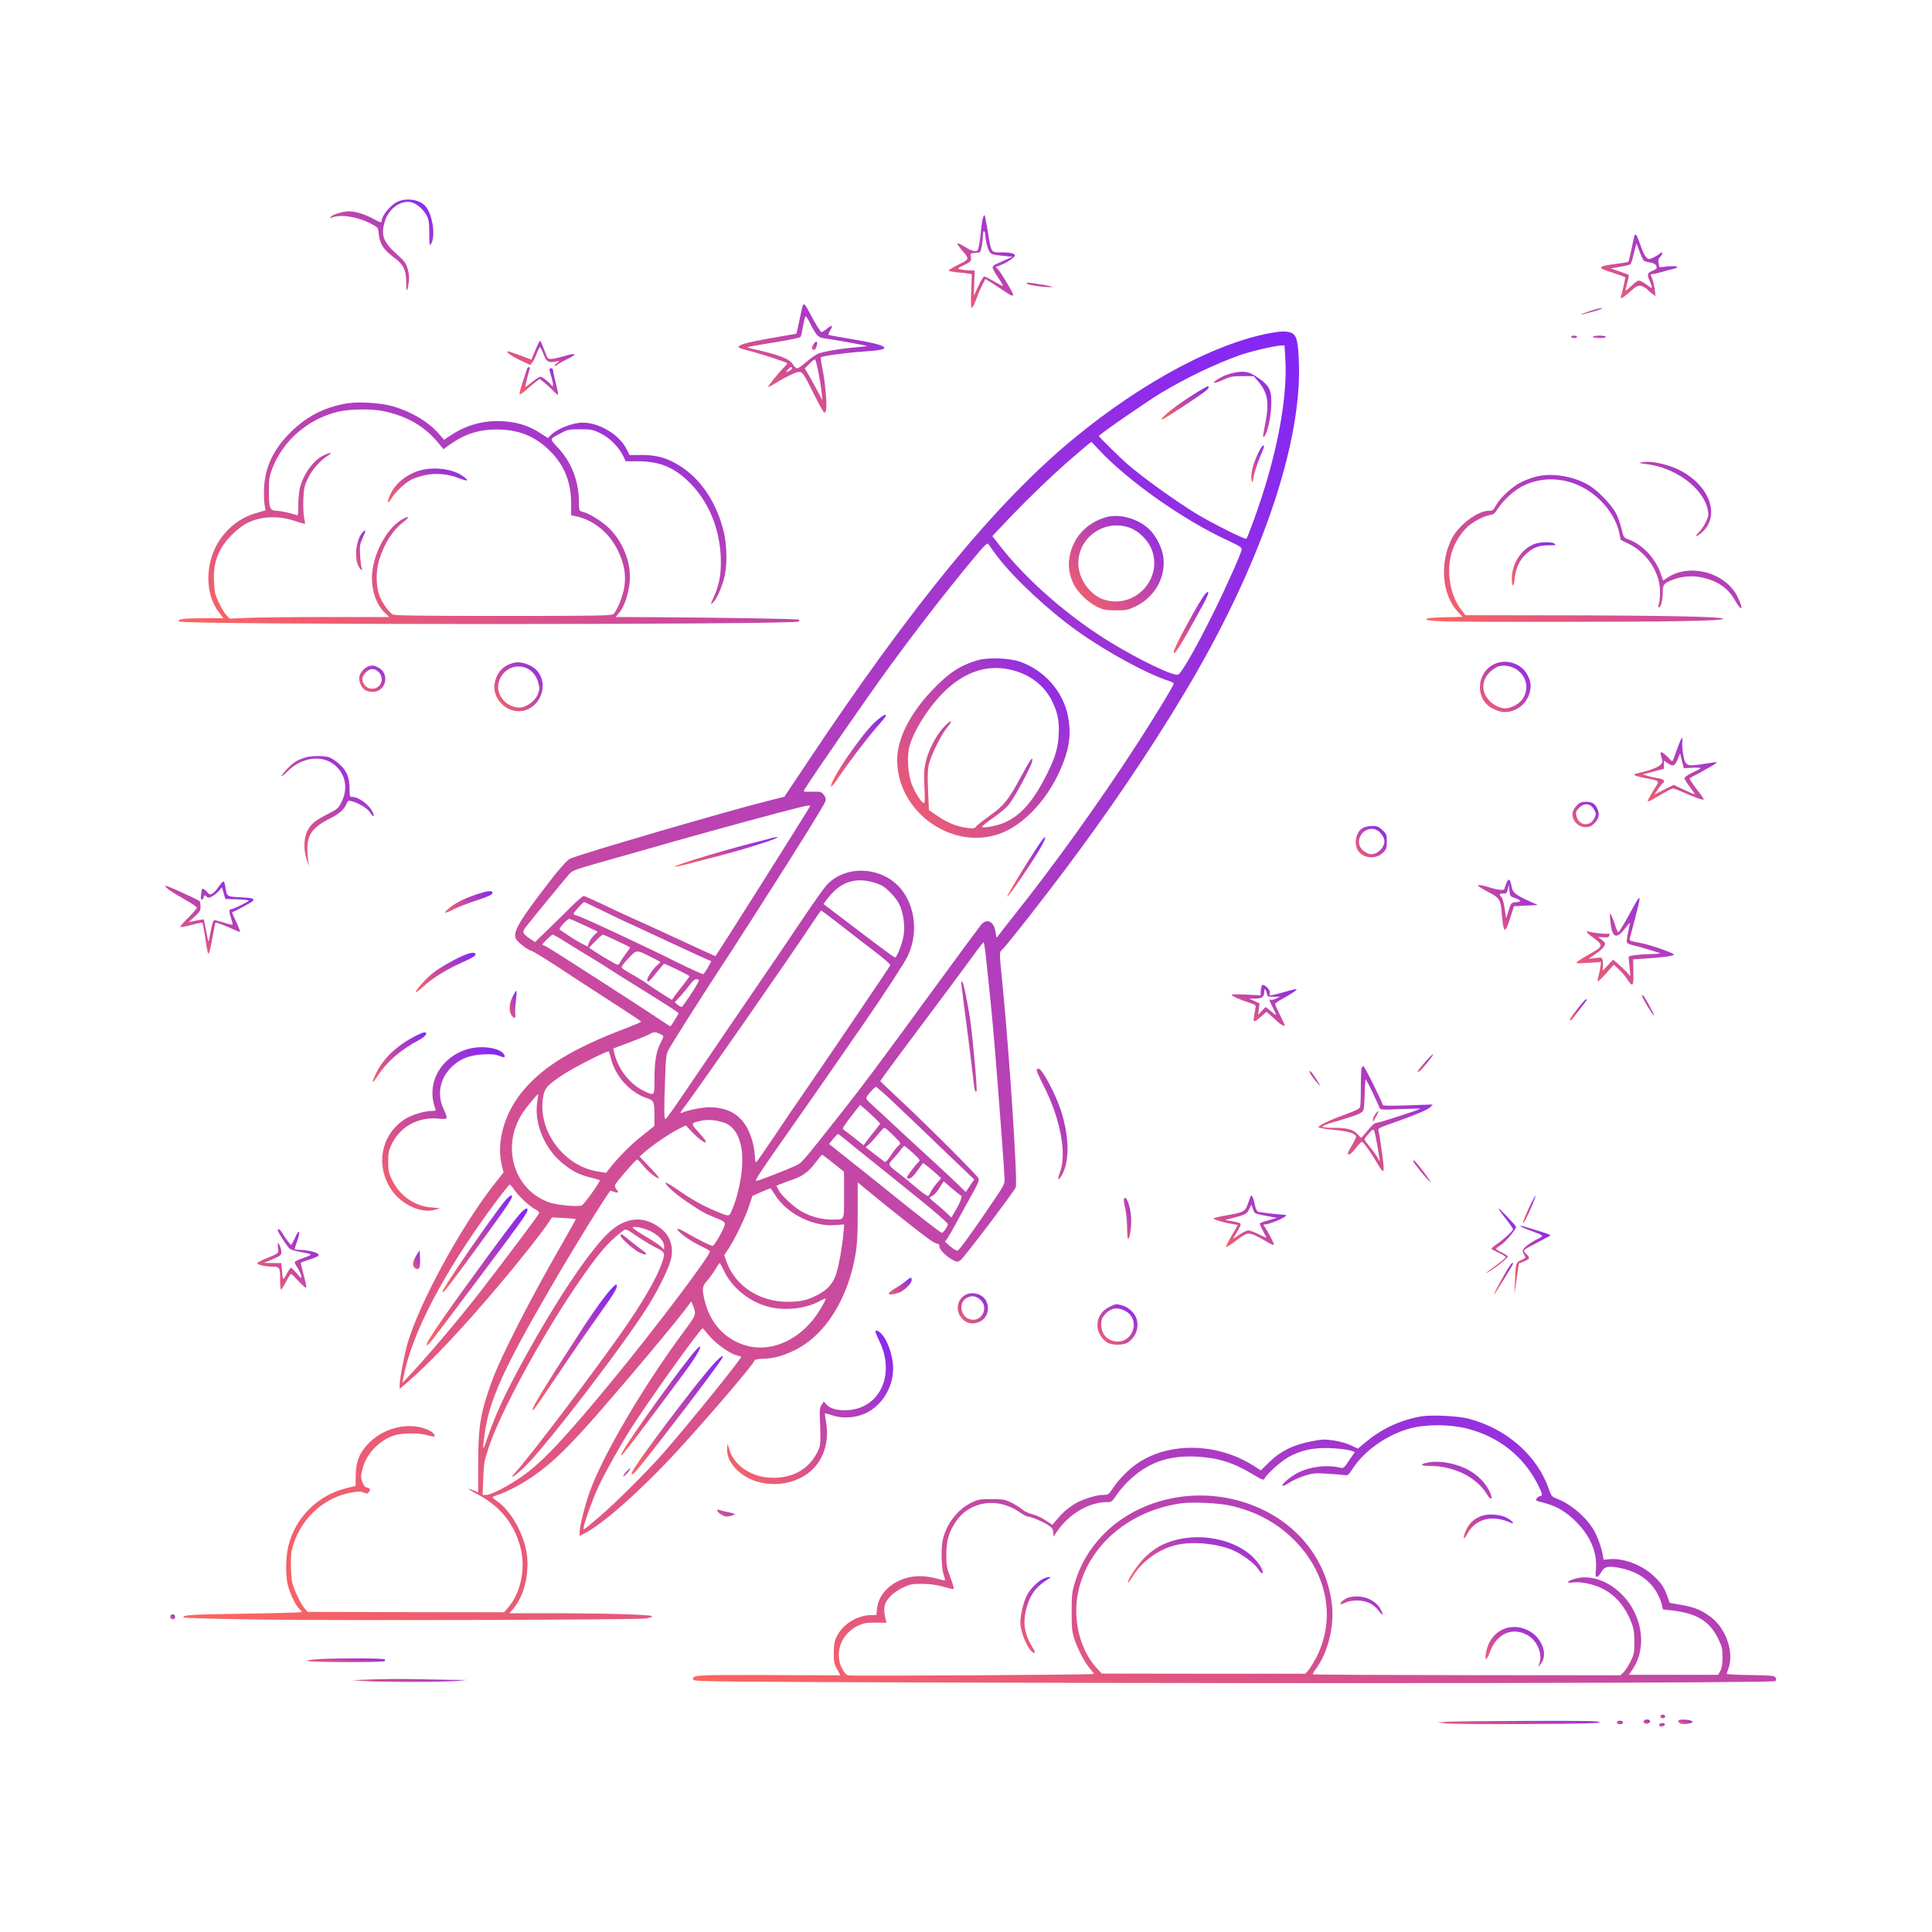 <?xml version="1.0" standalone="no"?>
<!DOCTYPE svg PUBLIC "-//W3C//DTD SVG 20010904//EN"
 "http://www.w3.org/TR/2001/REC-SVG-20010904/DTD/svg10.dtd">
<!-- <svg version="1.0" xmlns="http://www.w3.org/2000/svg"
 width="1600.000000pt" height="1600.000000pt" viewBox="0 0 1600.000000 1600.000000"
 preserveAspectRatio="xMidYMid meet">

<g transform="translate(0.000000,1600.000000) scale(0.100000,-0.100000)"
fill="#000000" stroke="none"> -->

<svg version="1.0" xmlns="http://www.w3.org/2000/svg" width="1600pt" height="1600pt" viewBox="0 0 1600 1600" preserveAspectRatio="xMidYMid meet">
  <defs>
    <!-- Define the linear gradient -->
    <linearGradient id="svgGradient" x1="0%" y1="0%" x2="100%" y2="100%">
      <stop offset="0%" style="stop-color:#fe655D;stop-opacity:1" />
      <stop offset="100%" style="stop-color:#8226f7;stop-opacity:1" />
    </linearGradient>
  </defs>
  <!-- Apply the linear gradient to the fill attribute of the <g> element -->
  <g transform="translate(0,1600) scale(0.1,-0.1)" fill="url(#svgGradient)" stroke="none">
    <!-- Your SVG content goes here -->

<path d="M3306 14335 c-64 -22 -146 -118 -146 -169 0 -12 -16 -7 -65 20 -71
39 -150 64 -206 64 -47 0 -133 -26 -149 -45 -11 -14 -10 -14 14 -5 71 27 215
3 319 -53 58 -31 60 -33 63 -76 5 -85 39 -139 125 -202 81 -58 104 -107 103
-213 -1 -84 10 -77 22 13 4 32 1 67 -10 104 -14 49 -26 64 -91 123 -113 101
-133 159 -97 273 32 103 128 173 214 157 44 -8 103 -58 131 -109 18 -36 22
-58 22 -150 0 -86 2 -104 12 -91 44 60 17 248 -45 318 -45 50 -140 68 -216 41z"/>
<path d="M8141 14198 c-5 -14 -12 -59 -16 -99 -3 -41 -11 -98 -16 -126 -9 -47
-13 -53 -35 -53 -13 0 -41 11 -62 23 -93 59 -104 55 -47 -14 65 -76 65 -74
-24 -119 -44 -21 -82 -44 -85 -49 -3 -5 26 -12 67 -16 39 -3 84 -8 99 -11 l26
-5 -5 -140 c-4 -80 -2 -139 3 -139 10 0 24 30 48 96 7 22 26 64 40 92 l26 52
58 -36 c31 -20 79 -52 107 -70 53 -36 65 -40 65 -23 0 14 -97 176 -123 206
l-20 22 29 11 c42 15 85 40 112 64 22 19 22 21 6 33 -11 8 -48 13 -96 13 -94
0 -87 -11 -118 176 -12 71 -24 131 -26 133 -2 2 -8 -8 -13 -21z m19 -143 c0
-44 21 -124 38 -145 13 -16 36 -22 102 -28 l85 -9 -50 -22 c-27 -12 -65 -28
-82 -36 -18 -8 -33 -21 -33 -30 0 -8 20 -45 45 -82 25 -36 43 -68 41 -71 -3
-2 -35 15 -73 37 -38 23 -75 41 -82 41 -7 0 -29 -36 -49 -80 l-37 -80 3 105 4
105 -44 1 c-23 1 -56 4 -73 8 -29 6 -29 7 30 36 59 29 62 35 54 79 -3 17 2 20
34 21 20 1 40 5 43 8 10 9 23 87 24 135 0 26 4 41 10 37 6 -3 10 -17 10 -30z"/>
<path d="M13536 14048 c-3 -7 -14 -58 -25 -112 -11 -54 -23 -101 -26 -104 -2
-3 -50 -11 -105 -18 -156 -20 -159 -31 -20 -74 55 -18 100 -35 100 -38 -1 -14
-29 -138 -35 -154 -12 -30 10 -20 61 25 71 64 88 71 123 52 16 -8 32 -19 36
-24 3 -6 19 -20 36 -32 l30 -21 -7 53 c-4 30 -13 69 -20 88 -17 42 -17 41 2
41 9 0 46 9 82 19 37 11 79 22 95 25 15 4 27 11 27 16 0 6 -28 7 -73 4 l-74
-7 -7 33 c-5 27 -2 38 16 57 25 27 17 44 -10 20 -10 -9 -34 -23 -54 -32 -35
-14 -38 -14 -57 7 -11 11 -32 56 -46 99 -27 79 -41 102 -49 77z m75 -204 c5
-7 29 -15 53 -18 40 -6 56 -20 56 -46 0 -4 -13 -13 -30 -20 -48 -20 -53 -32
-30 -81 27 -60 26 -78 -2 -52 -13 11 -38 28 -56 38 -38 18 -33 21 -111 -50
-27 -25 -32 -26 -28 -10 16 56 29 116 26 119 -2 2 -37 15 -76 28 l-73 25 74
13 c41 7 79 16 86 20 6 4 16 27 21 51 6 24 15 62 21 84 l11 40 24 -65 c13 -36
29 -70 34 -76z"/>
<path d="M8506 13650 c12 -12 140 -30 199 -28 26 0 4 7 -65 19 -124 21 -148
23 -134 9z"/>
<path d="M6635 13415 c-9 -44 -22 -102 -28 -130 l-12 -49 -105 -18 c-205 -34
-324 -60 -354 -75 -34 -18 -28 -23 49 -43 104 -26 335 -101 335 -109 0 -4 -12
-18 -26 -32 -38 -35 -137 -159 -132 -164 2 -2 28 11 58 30 79 50 172 95 196
95 31 0 40 -14 124 -183 41 -83 80 -152 86 -154 7 -2 14 10 16 27 8 51 -10
240 -31 335 -10 50 -16 93 -13 96 11 11 218 39 357 48 145 10 185 20 163 39
-21 17 -109 38 -290 68 -90 15 -165 29 -167 31 -3 2 3 17 12 32 27 47 20 55
-20 22 -21 -17 -43 -31 -50 -31 -6 0 -36 46 -67 103 -85 158 -81 155 -101 62z
m71 -87 c56 -111 70 -125 127 -131 64 -8 340 -57 345 -62 2 -2 -32 -6 -75 -10
-135 -11 -286 -36 -329 -55 -23 -10 -67 -41 -98 -69 -31 -28 -64 -51 -74 -51
-9 0 -25 14 -34 31 -28 48 -118 82 -357 135 -13 3 -21 7 -19 9 2 3 100 20 217
39 129 20 217 39 221 46 5 7 14 48 21 92 7 43 16 78 21 78 4 0 20 -23 34 -52z
m73 -418 c11 -58 23 -132 26 -165 l6 -60 -53 100 c-30 55 -63 114 -74 132
l-19 32 40 41 c21 22 42 37 46 32 4 -4 17 -54 28 -112z m-219 40 c0 -9 -32
-30 -46 -30 -4 0 1 9 11 20 19 21 35 26 35 10z"/>
<path d="M6734 13144 c-13 -19 -14 -28 -5 -37 14 -14 27 -1 36 36 9 35 -9 36
-31 1z"/>
<path d="M13167 13424 c-44 -14 -77 -27 -75 -29 4 -4 120 28 158 43 48 20 -6
11 -83 -14z"/>
<path d="M10565 13249 c-462 -70 -1088 -399 -1673 -881 -640 -527 -1336 -1374
-2215 -2695 l-181 -271 -130 -33 c-308 -75 -1591 -450 -1646 -481 -33 -18
-117 -117 -260 -308 -169 -225 -212 -305 -188 -354 13 -28 97 -93 131 -101 15
-4 137 -80 272 -169 134 -88 332 -217 440 -286 107 -69 195 -128 195 -131 0
-3 -51 -25 -112 -49 -460 -174 -709 -327 -878 -537 -144 -178 -209 -413 -166
-595 l16 -68 -77 -97 c-280 -359 -621 -985 -718 -1318 -27 -96 -65 -294 -65
-345 l0 -32 68 58 c182 156 451 441 753 799 157 185 357 437 406 512 l35 51
96 -5 c54 -3 98 -7 100 -8 2 -2 -48 -92 -111 -202 -265 -459 -512 -943 -584
-1143 -95 -262 -113 -373 -113 -689 l0 -230 -35 15 c-69 29 -54 13 31 -32 187
-98 304 -245 355 -442 44 -173 2 -375 -105 -498 l-31 -36 -813 1 -814 2 -24
27 c-33 38 -91 158 -104 216 -12 54 -15 217 -5 262 56 249 254 442 498 484 54
10 74 10 99 -1 27 -11 32 -10 44 6 15 21 9 31 -21 37 -13 2 -25 18 -35 46 -13
38 -13 49 3 110 32 126 143 239 269 277 67 19 200 19 267 -1 29 -8 55 -13 58
-11 15 15 -24 47 -79 66 -158 54 -352 0 -473 -130 -72 -78 -98 -147 -99 -259
l-1 -86 -75 -18 c-234 -56 -421 -240 -480 -472 -22 -86 -27 -227 -10 -315 13
-67 65 -181 96 -210 13 -12 24 -25 24 -29 0 -4 -217 -10 -482 -14 -441 -6
-516 -11 -495 -32 3 -4 273 -11 599 -16 600 -10 3114 -3 3221 8 34 4 57 12 57
19 0 14 -395 25 -884 25 l-298 0 31 35 c102 117 147 339 102 515 -38 152 -134
308 -231 375 -22 15 -40 31 -40 35 0 4 19 13 42 20 65 19 204 92 290 152 162
112 294 240 559 543 262 300 615 722 709 847 l45 61 13 -33 c30 -74 29 -77
-70 -211 -342 -461 -681 -1039 -788 -1344 -38 -109 -80 -278 -80 -323 l0 -32
37 19 c160 81 481 367 787 701 256 279 613 698 623 730 3 11 20 15 63 17 95 2
169 22 267 69 256 123 448 427 510 809 12 74 17 164 16 342 l0 241 106 -87
c140 -116 419 -337 484 -383 29 -21 60 -38 70 -38 11 0 17 -8 17 -24 0 -27 62
-87 117 -114 29 -14 34 -14 58 2 26 17 437 559 457 603 17 35 -50 1065 -107
1653 -32 325 -32 287 2 323 48 51 324 402 504 642 364 484 700 979 990 1462
627 1041 982 2064 956 2753 -6 154 -16 207 -45 233 -23 21 -75 27 -147 16z
m80 -226 c19 -336 -77 -827 -264 -1337 -28 -77 -54 -143 -59 -148 -9 -9 -282
127 -412 206 -181 111 -445 301 -575 414 -59 51 -235 225 -235 231 1 12 389
280 512 355 210 126 437 235 648 312 91 33 289 79 351 83 l27 1 7 -117z
m-1548 -744 c242 -260 700 -584 1073 -756 92 -43 115 -57 113 -73 -5 -36 -125
-306 -239 -535 -146 -294 -264 -499 -290 -503 -47 -7 -306 117 -540 258 -352
212 -706 519 -931 807 l-65 83 158 167 c159 165 324 324 484 464 93 81 173
148 178 149 2 0 28 -27 59 -61z m-833 -893 c136 -178 417 -440 655 -610 248
-177 581 -358 764 -416 20 -6 37 -16 37 -22 0 -15 -146 -256 -299 -493 -305
-472 -690 -1009 -1026 -1430 -61 -77 -118 -150 -127 -163 -16 -23 -16 -23 -23
28 -12 88 -70 118 -119 63 -13 -16 -190 -255 -393 -533 -465 -637 -572 -780
-757 -1015 -340 -431 -334 -424 -389 -450 -78 -36 -308 -125 -324 -125 -16 0
36 79 276 420 205 292 269 384 439 630 74 107 158 229 187 270 162 235 322
480 350 538 86 175 70 393 -40 543 -148 200 -460 227 -627 52 -20 -21 -102
-137 -184 -258 -81 -121 -175 -260 -209 -310 -210 -306 -683 -1001 -797 -1169
-74 -110 -140 -202 -146 -204 -13 -4 -14 69 -3 358 5 151 9 181 27 215 23 44
257 414 388 614 104 158 159 243 359 556 351 548 545 862 554 893 4 16 -1 33
-15 50 -19 25 -24 27 -96 25 -57 -1 -74 1 -69 10 73 119 502 740 703 1017 209
287 463 616 684 883 109 132 133 155 141 141 6 -9 41 -58 79 -108z m-1554
-2060 c0 -9 -753 -1201 -785 -1244 -1 -1 -143 63 -314 143 -172 80 -340 157
-372 170 -32 14 -134 61 -225 105 -92 44 -173 80 -180 80 -8 0 -53 -39 -102
-87 -49 -49 -136 -135 -195 -192 l-106 -103 -42 28 c-65 45 -68 55 -28 105 43
56 312 383 351 428 28 31 47 39 251 97 122 34 404 114 627 178 363 102 823
228 1015 276 71 18 105 23 105 16z m536 -637 c57 -18 77 -30 129 -82 44 -45
67 -78 83 -120 29 -77 38 -176 22 -252 -14 -66 -54 -165 -68 -165 -4 0 -89 61
-188 136 -98 75 -230 175 -292 222 l-112 85 26 36 c110 148 234 191 400 140z
m-2263 -228 c78 -38 171 -83 207 -99 36 -16 198 -91 360 -167 162 -75 305
-141 318 -146 l23 -9 -28 -51 c-15 -28 -33 -53 -39 -56 -7 -2 -101 41 -211 95
-267 134 -799 382 -834 389 -16 3 -29 10 -29 16 0 10 79 97 88 97 2 0 67 -31
145 -69z m1973 -118 c82 -65 212 -165 287 -222 80 -61 134 -108 130 -115 -20
-35 -585 -868 -743 -1096 -48 -69 -149 -217 -224 -330 -76 -113 -141 -206
-145 -207 -3 -2 -7 18 -9 45 -6 125 -52 248 -118 315 -64 66 -148 97 -259 97
-63 0 -176 -23 -230 -46 -15 -6 -11 4 17 41 127 168 882 1253 1053 1512 44 67
82 122 85 122 3 1 73 -52 156 -116z m-2117 -6 l112 -53 -31 -29 c-16 -16 -35
-43 -42 -61 l-11 -33 -51 26 c-28 14 -78 44 -111 67 -32 22 -64 44 -70 48 -11
8 62 88 81 88 6 0 62 -24 123 -53z m-137 -149 c62 -39 140 -87 173 -106 33
-19 98 -60 145 -90 47 -31 148 -95 225 -142 277 -172 375 -235 375 -242 0 -5
-49 -84 -66 -107 -2 -2 -36 19 -76 46 -129 89 -930 604 -957 616 -14 6 -27 12
-29 13 -7 4 74 83 85 84 7 0 63 -32 125 -72z m406 21 c59 -28 108 -52 110 -54
2 -2 -13 -25 -34 -52 -20 -26 -41 -58 -47 -70 -6 -13 -15 -23 -21 -23 -11 0
-128 68 -195 113 l-43 29 53 54 c29 30 57 54 61 54 5 0 57 -23 116 -51z m3058
-141 c22 -201 53 -510 69 -703 29 -345 85 -1093 85 -1133 0 -35 -12 -59 -80
-159 -182 -270 -296 -428 -311 -431 -9 -1 -35 15 -59 36 l-44 39 21 29 c11 16
44 74 74 129 29 55 84 154 121 220 51 89 67 126 63 144 -6 23 -425 441 -682
681 -73 68 -133 125 -133 128 0 2 71 99 158 216 261 348 594 796 646 869 27
37 51 66 53 63 3 -3 11 -60 19 -128z m-2781 10 c44 -22 82 -42 84 -44 2 -2 -8
-13 -23 -25 -32 -25 -86 -102 -86 -123 0 -30 19 -16 75 57 32 39 60 73 64 75
9 3 211 -95 211 -103 0 -3 -26 -38 -57 -78 -32 -40 -65 -83 -73 -95 l-15 -23
-90 56 c-49 31 -99 65 -110 74 -11 10 -61 41 -111 70 -51 28 -97 57 -103 64
-8 10 4 29 52 79 71 75 64 74 182 16z m400 -205 c-13 -35 -130 -212 -140 -212
-5 0 -21 8 -34 19 l-23 20 51 55 c28 31 63 74 78 95 19 27 36 40 52 40 18 0
22 -4 16 -17z m-305 -443 c19 -10 18 -13 -10 -68 -36 -70 -50 -152 -50 -304 0
-135 1 -135 -85 -94 -119 56 -220 186 -249 322 l-7 31 139 52 c76 29 152 60
168 70 29 18 46 16 94 -9z m-421 -194 c36 -149 158 -284 300 -331 57 -18 61
-30 61 -154 l-1 -76 -106 -85 c-94 -74 -197 -179 -271 -274 l-22 -29 -73 12
c-288 47 -505 355 -446 632 13 61 35 84 158 167 94 62 373 204 382 194 4 -4
12 -29 18 -56z m2339 -363 c75 -71 208 -198 297 -283 88 -85 208 -201 267
-256 l106 -102 -35 -52 -35 -52 -81 79 c-45 43 -163 153 -262 243 -99 91 -218
201 -265 245 -47 45 -112 105 -145 134 -33 30 -64 60 -68 68 -6 10 3 28 30 58
21 24 42 44 47 44 5 1 70 -56 144 -126z m-2949 -2 c-28 -179 67 -398 225 -517
80 -61 122 -81 213 -105 42 -10 78 -21 80 -23 8 -8 -130 -202 -150 -209 -33
-13 -203 3 -265 24 -300 103 -407 472 -219 749 37 54 119 152 123 147 2 -2 -1
-32 -7 -66z m2804 -138 l37 -39 -47 -60 c-27 -32 -58 -73 -69 -89 l-22 -29
-56 44 c-31 25 -69 54 -84 65 -15 11 -30 23 -32 28 -3 4 28 50 69 102 l74 94
46 -38 c25 -22 63 -57 84 -78z m-1261 -29 c120 -38 175 -193 149 -415 -13
-109 -44 -231 -78 -307 -26 -60 -21 -59 -128 -15 -111 46 -199 95 -308 170
-59 42 -111 72 -114 69 -12 -12 79 -94 176 -159 137 -91 143 -94 234 -131 73
-30 82 -36 79 -57 -3 -30 -82 -170 -99 -176 -11 -4 -107 43 -245 122 -27 15
-48 22 -48 17 0 -22 100 -96 182 -135 48 -23 87 -45 88 -49 1 -36 -441 -623
-795 -1054 -394 -480 -592 -692 -755 -806 -117 -83 -261 -158 -302 -158 l-31
0 5 138 c5 126 9 147 47 260 92 279 427 897 718 1326 177 261 264 365 377 451
43 33 26 38 157 -50 41 -27 102 -63 136 -80 71 -34 73 -42 44 -126 -43 -126
-161 -328 -338 -581 -244 -347 -761 -1028 -877 -1155 -57 -62 -7 -33 75 45
165 155 812 996 1022 1330 97 154 184 335 197 409 18 107 -17 192 -105 253
-144 99 -291 77 -434 -68 -159 -160 -424 -559 -675 -1015 -166 -304 -244 -471
-317 -687 -32 -95 -35 -81 -14 65 39 273 158 536 553 1215 183 316 453 752
487 788 1 1 15 -2 30 -8 35 -13 43 -6 21 19 -11 12 -15 27 -12 38 8 21 166
205 181 210 6 2 28 -20 49 -47 38 -50 122 -117 133 -106 3 3 -32 44 -77 91
l-83 87 44 39 c63 56 204 151 276 188 l62 31 55 -58 c96 -100 158 -115 67 -16
-77 84 -79 91 -34 103 81 23 142 21 225 -5z m1408 -109 c63 -63 64 -65 44 -80
-12 -8 -40 -44 -64 -80 -28 -43 -46 -62 -54 -57 -25 20 -151 116 -155 119 -2
1 9 13 25 26 16 14 49 50 74 81 25 31 49 56 55 56 6 0 40 -29 75 -65z m-395
-35 c33 -28 94 -77 135 -110 41 -33 107 -86 146 -117 40 -32 182 -147 318
-256 135 -109 246 -206 246 -214 0 -19 -38 -73 -51 -73 -9 0 -228 171 -429
334 -70 57 -392 314 -470 375 l-34 27 34 42 c19 23 37 42 40 41 3 0 32 -22 65
-49z m556 -109 c58 -54 62 -61 47 -73 -20 -16 -98 -119 -98 -130 0 -5 9 -8 20
-8 14 0 36 22 67 64 l47 65 27 -20 c15 -10 49 -39 75 -62 l48 -44 -36 -43
c-20 -23 -44 -57 -53 -76 -16 -34 -16 -34 -43 -17 -15 9 -56 42 -92 73 -36 31
-92 77 -125 102 -95 72 -95 72 -48 121 22 23 50 57 62 75 12 17 26 32 30 32 5
0 37 -27 72 -59z m-658 -85 l87 -70 0 -192 c0 -220 8 -204 -99 -204 -84 0
-167 21 -245 63 -67 35 -174 134 -200 184 l-16 33 37 15 c21 9 58 23 83 31 92
30 143 66 200 141 30 40 57 72 60 70 3 -1 44 -33 93 -71z m1057 -268 c13 -4
-16 -75 -61 -147 l-20 -34 -42 40 c-23 22 -63 57 -89 78 -27 20 -48 41 -48 45
0 4 11 12 24 18 13 6 39 35 57 65 l34 54 66 -57 c37 -32 72 -59 79 -62z
m-3702 50 c38 -55 126 -137 175 -163 21 -11 35 -25 32 -32 -6 -17 -266 -363
-478 -638 -197 -254 -466 -571 -632 -744 l-23 -23 9 45 c68 364 339 881 761
1448 61 82 115 149 119 149 4 0 21 -19 37 -42z m2163 -47 c96 -153 315 -262
497 -247 l73 6 -6 -73 c-10 -111 -33 -244 -57 -327 -27 -89 -73 -142 -167
-189 -78 -40 -136 -52 -241 -52 -234 1 -433 133 -505 336 l-17 51 33 49 c53
79 142 263 172 356 l28 85 72 32 c40 17 74 31 77 31 3 0 21 -26 41 -58z
m-1034 -297 c65 -31 113 -84 113 -124 l0 -29 -23 23 c-12 12 -71 51 -130 86
-59 35 -107 68 -107 73 0 16 92 -2 147 -29z m613 -337 c67 -137 212 -252 371
-291 133 -33 306 -13 415 48 26 14 49 24 52 21 3 -2 -17 -42 -44 -87 -147
-246 -401 -368 -626 -298 -169 52 -289 186 -333 372 -22 94 -20 115 18 158 19
20 49 62 68 93 18 31 36 57 39 57 3 0 21 -33 40 -73z m-132 -523 c50 -63 167
-149 226 -166 23 -6 43 -13 44 -14 10 -7 -417 -536 -641 -794 -128 -146 -402
-420 -532 -530 -147 -125 -136 -118 -129 -79 10 53 77 235 122 331 49 105 171
325 260 466 136 217 583 843 601 841 3 0 25 -25 49 -55z"/>
<path d="M10223 12914 c-59 -12 -119 -38 -158 -68 -33 -26 5 -20 71 11 51 24
71 28 153 28 l93 0 35 -40 c76 -86 94 -171 68 -315 -10 -52 -20 -108 -23 -124
-3 -20 -1 -27 6 -22 23 14 54 141 59 242 8 146 -10 182 -132 261 -53 35 -99
42 -172 27z"/>
<path d="M9914 12752 c-158 -97 -307 -212 -292 -227 5 -5 268 167 356 232 30
23 42 43 24 43 -5 0 -44 -22 -88 -48z"/>
<path d="M10415 12238 c-40 -85 -61 -174 -50 -215 8 -26 9 -24 17 25 4 28 24
94 44 145 20 50 39 98 41 105 3 6 0 12 -6 12 -7 0 -27 -33 -46 -72z"/>
<path d="M9160 11717 c-163 -47 -275 -169 -303 -331 -13 -76 -2 -149 35 -225
31 -64 121 -152 193 -186 53 -26 71 -29 155 -30 86 0 101 3 162 32 159 75 252
238 233 405 -9 79 -62 184 -121 238 -95 87 -244 128 -354 97z m197 -88 c77
-29 152 -104 182 -183 93 -249 -152 -497 -404 -409 -113 40 -206 175 -205 301
2 216 222 366 427 291z"/>
<path d="M9983 11083 c-39 -39 -263 -448 -263 -481 0 -42 53 42 227 361 64
116 77 161 36 120z"/>
<path d="M8095 10532 c-146 -44 -237 -104 -372 -245 -188 -197 -293 -405 -293
-582 1 -419 435 -741 830 -616 219 69 437 308 547 599 53 141 63 246 38 378
-39 205 -194 382 -397 454 -88 31 -268 37 -353 12z m289 -82 c151 -38 269
-131 331 -261 46 -96 59 -164 52 -279 -6 -109 -29 -186 -100 -327 -115 -228
-221 -345 -362 -401 -64 -25 -177 -44 -172 -28 2 6 46 41 98 77 52 36 110 86
129 112 47 62 179 308 187 348 11 56 -11 25 -93 -126 -102 -190 -141 -238
-264 -325 -56 -40 -104 -78 -107 -86 -6 -17 -44 -18 -115 -3 -74 16 -133 43
-209 95 l-66 45 -7 157 c-5 106 -3 175 4 212 16 76 103 255 152 313 59 71 35
72 -29 2 -66 -73 -128 -195 -149 -296 -12 -57 -14 -103 -8 -201 5 -92 3 -128
-5 -128 -18 0 -67 74 -97 148 -37 89 -46 251 -19 334 56 169 206 384 350 498
158 125 323 165 499 120z"/>
<path d="M7245 10019 c-118 -110 -376 -490 -362 -532 2 -6 28 24 57 68 89 133
243 335 329 433 64 72 78 92 62 92 -11 0 -50 -28 -86 -61z"/>
<path d="M8638 9053 c-43 -51 -304 -471 -296 -478 8 -9 237 330 286 423 34 64
38 87 10 55z"/>
<path d="M6390 9059 c-19 -5 -98 -26 -175 -45 -271 -70 -648 -185 -627 -192 6
-2 62 10 124 27 62 16 176 46 253 66 153 39 361 103 440 134 52 21 45 26 -15
10z"/>
<path d="M7960 7863 c0 -9 28 -229 59 -463 11 -85 27 -218 36 -294 15 -138 19
-155 32 -143 9 9 -34 476 -56 617 -27 165 -54 290 -63 290 -4 0 -8 -3 -8 -7z"/>
<path d="M5140 5766 c0 -19 100 -110 149 -135 66 -34 85 -22 28 17 -26 19 -74
56 -107 83 -64 53 -70 56 -70 35z"/>
<path d="M5060 5324 c-49 -53 -130 -164 -225 -309 -347 -534 -458 -716 -417
-691 6 3 89 124 186 269 194 288 243 359 380 552 102 143 129 188 124 212 -2
11 -17 1 -48 -33z"/>
<path d="M4193 6068 c-42 -44 -271 -365 -406 -568 -124 -188 -131 -200 -118
-200 10 0 57 61 283 370 281 385 310 430 278 430 -3 0 -20 -15 -37 -32z"/>
<path d="M4342 5982 c-30 -20 -85 -90 -289 -367 -363 -495 -532 -739 -519
-753 10 -9 8 -12 353 448 438 583 487 651 481 673 -3 13 -6 13 -26 -1z"/>
<path d="M5724 4773 c-209 -263 -593 -807 -579 -821 3 -3 6 -3 8 -1 2 2 21 27
43 54 64 78 486 643 531 710 98 146 96 182 -3 58z"/>
<path d="M5918 4713 c-138 -146 -687 -876 -688 -915 0 -20 21 -3 71 60 154
187 619 798 674 885 29 45 1 31 -57 -30z"/>
<path d="M5187 3812 c-32 -33 -36 -54 -6 -26 20 18 44 54 36 54 -2 0 -15 -13
-30 -28z"/>
<path d="M13010 13210 c0 -5 11 -10 25 -10 14 0 25 5 25 10 0 6 -11 10 -25 10
-14 0 -25 -4 -25 -10z"/>
<path d="M13190 13210 c0 -5 25 -10 55 -10 30 0 55 5 55 10 0 6 -25 10 -55 10
-30 0 -55 -4 -55 -10z"/>
<path d="M4444 13124 c-14 -32 -30 -69 -35 -81 l-8 -21 -92 34 c-50 19 -96 34
-102 34 -25 0 31 -41 104 -75 l82 -38 17 23 c9 12 25 44 34 71 10 27 22 51 26
54 4 3 18 -22 30 -55 24 -65 40 -76 98 -65 l36 7 -24 -21 c-14 -11 -20 -20
-13 -21 6 0 14 4 18 9 3 5 40 26 83 47 89 43 77 55 -25 25 -37 -11 -83 -22
-102 -23 -34 -3 -35 -2 -63 72 -16 41 -31 76 -33 79 -3 2 -17 -22 -31 -55z"/>
<path d="M4366 12948 c-2 -7 -19 -57 -37 -110 -18 -53 -30 -100 -26 -104 3 -4
26 11 49 32 24 22 60 52 80 68 l38 28 37 -30 c21 -17 54 -46 72 -66 19 -20 38
-36 42 -36 4 0 -4 41 -17 92 -13 51 -24 100 -24 110 0 10 -7 18 -15 18 -19 0
-19 -5 0 -66 8 -27 15 -58 15 -69 -1 -20 -1 -20 -18 0 -25 30 -73 65 -88 65
-7 0 -38 -20 -69 -45 -30 -25 -55 -43 -55 -41 0 9 30 135 36 150 3 9 1 16 -5
16 -7 0 -13 -6 -15 -12z"/>
<path d="M2878 12660 c-198 -32 -355 -115 -497 -266 -130 -137 -194 -289 -195
-464 -1 -47 2 -101 7 -121 l7 -35 -79 -23 c-132 -38 -243 -125 -316 -246 -108
-181 -106 -426 6 -573 l39 -52 -173 0 c-161 0 -213 -8 -193 -27 27 -28 5104
-28 5132 0 4 4 4 10 0 15 -7 7 -673 18 -1249 21 l-268 1 31 38 c37 46 67 128
82 227 24 156 -41 342 -161 464 -63 63 -170 130 -231 144 -24 6 -25 9 -26 89
-2 168 -62 320 -172 439 -73 79 -75 70 23 122 56 30 66 32 160 32 92 0 105 -3
167 -33 75 -36 152 -113 188 -187 l22 -45 96 0 c178 0 293 -45 416 -160 176
-166 276 -411 276 -676 0 -114 -17 -196 -60 -291 -27 -58 -28 -64 -9 -47 29
26 62 94 90 184 33 103 33 285 1 413 -60 240 -190 433 -367 542 -103 64 -188
87 -310 87 l-101 -1 -28 55 c-61 117 -225 214 -361 214 -83 0 -216 -53 -265
-105 l-22 -23 -60 39 c-110 71 -217 101 -358 102 -143 0 -276 -42 -399 -126
l-43 -29 -45 51 c-85 98 -227 182 -379 226 -99 29 -278 40 -376 25z m299 -65
c194 -41 339 -125 450 -260 l46 -55 48 35 c125 90 245 129 394 128 180 0 317
-55 440 -178 119 -118 175 -258 175 -435 l0 -97 51 -11 c141 -33 269 -140 337
-283 52 -108 68 -201 52 -301 -11 -76 -60 -196 -90 -223 -16 -14 -111 -16
-914 -16 -712 0 -901 3 -915 13 -30 21 -67 70 -97 128 -40 78 -46 217 -14 322
42 137 111 246 201 315 58 44 48 56 -15 19 -131 -77 -245 -301 -246 -483 0
-114 40 -223 106 -287 l37 -36 -510 0 c-280 0 -578 -3 -660 -7 l-151 -6 -28
29 c-15 16 -43 63 -62 104 -32 67 -36 86 -40 177 -5 125 17 209 79 302 44 66
135 149 197 180 115 57 260 63 399 15 41 -14 76 -24 78 -22 2 2 -1 24 -6 48
-6 25 -9 93 -7 151 4 92 8 114 35 171 36 76 98 148 162 190 51 32 36 37 -26 8
-90 -40 -181 -170 -203 -289 -5 -29 -10 -90 -10 -133 0 -72 -2 -79 -17 -73
-44 16 -131 35 -165 35 -52 0 -62 26 -61 165 0 93 4 121 25 177 88 236 294
416 546 478 96 23 282 26 379 5z"/>
<path d="M3468 12101 c-125 -40 -219 -129 -252 -238 -11 -35 7 -27 28 12 25
46 111 127 164 154 23 12 76 29 118 37 88 18 185 9 274 -26 82 -32 92 -21 21
25 -89 56 -242 71 -353 36z"/>
<path d="M3005 11593 c-54 -53 -74 -203 -38 -278 17 -35 42 -51 28 -17 -4 9
-10 56 -13 104 -4 77 -2 92 22 144 28 62 29 75 1 47z"/>
<path d="M13595 12171 c-25 -6 -18 -8 36 -14 238 -26 470 -195 510 -371 11
-50 10 -57 -13 -107 -14 -30 -40 -69 -58 -86 -43 -42 -22 -43 24 -3 147 130
76 365 -152 499 -105 62 -266 100 -347 82z"/>
<path d="M12730 12055 c-36 -8 -93 -29 -128 -46 -77 -37 -180 -132 -213 -194
-21 -40 -28 -45 -59 -45 -94 0 -251 -119 -308 -233 -101 -200 -80 -462 49
-601 l41 -45 -148 -3 c-96 -2 -149 -7 -151 -14 -7 -21 119 -24 987 -24 1026 0
1470 8 1470 25 0 18 -476 28 -1380 29 l-754 1 -38 50 c-84 111 -117 287 -84
437 19 85 66 171 129 235 45 47 142 99 197 108 28 4 41 14 65 53 41 64 128
146 196 182 210 111 471 66 652 -113 82 -81 138 -178 157 -270 l12 -58 71 -35
c124 -63 220 -187 247 -319 12 -56 9 -151 -6 -188 -3 -9 -2 -17 4 -17 16 0 32
59 32 121 0 69 9 80 87 109 80 30 164 35 246 16 128 -30 210 -89 268 -192 55
-96 70 -72 20 31 -99 206 -405 287 -589 156 l-28 -19 -23 64 c-43 121 -148
232 -258 274 -46 17 -47 18 -63 86 -9 38 -29 96 -45 129 -37 74 -159 200 -236
242 -125 70 -292 97 -419 68z"/>
<path d="M12708 11495 c-108 -40 -188 -163 -188 -289 0 -71 17 -72 23 -2 8 87
40 157 94 207 60 55 104 72 186 73 59 0 66 2 51 13 -23 17 -118 16 -166 -2z"/>
<path d="M4255 10511 c-90 -23 -142 -80 -159 -173 -20 -111 82 -228 199 -228
158 0 256 193 164 321 -41 59 -139 96 -204 80z m112 -47 c44 -22 79 -67 93
-125 10 -41 9 -53 -8 -93 -25 -56 -97 -106 -151 -106 -110 1 -198 108 -171
209 29 107 139 161 237 115z"/>
<path d="M12372 10499 c-151 -75 -156 -297 -8 -368 64 -32 106 -36 164 -17 67
23 118 76 138 143 17 58 13 96 -16 153 -49 96 -179 138 -278 89z m192 -46 c74
-53 97 -143 56 -224 -22 -43 -62 -72 -122 -91 -75 -22 -181 45 -207 132 -23
78 17 158 104 205 43 23 119 13 169 -22z"/>
<path d="M3055 10483 c-31 -8 -72 -52 -79 -84 -7 -38 14 -91 45 -113 13 -9 42
-16 65 -16 116 0 146 161 38 206 -35 15 -36 15 -69 7z m80 -48 c44 -43 30
-114 -25 -134 -37 -12 -72 -1 -94 31 -24 34 -19 66 13 99 36 36 73 37 106 4z"/>
<path d="M13895 9813 c-16 -43 -32 -88 -37 -101 -8 -23 -9 -22 -46 18 -22 22
-45 40 -52 40 -12 0 -11 -5 6 -66 11 -40 -55 -75 -210 -109 -43 -9 -21 -22 72
-39 117 -22 117 -23 81 -76 -16 -25 -39 -63 -50 -84 -25 -47 -23 -47 97 24 46
27 91 50 99 50 8 0 40 -12 72 -26 96 -43 183 -74 183 -65 0 4 -13 26 -30 47
-57 74 -92 125 -88 128 1 2 46 26 98 54 52 28 104 58 115 67 22 18 36 19 -125
-6 -111 -16 -125 -9 -140 81 -7 39 -10 87 -8 106 6 55 -7 39 -37 -43z m121
-171 c40 2 70 0 68 -4 -3 -4 -34 -21 -69 -37 -36 -17 -65 -37 -65 -45 0 -8 20
-41 44 -73 24 -32 43 -59 41 -61 -1 -2 -41 15 -89 38 l-86 40 -80 -40 -79 -40
30 45 c17 24 34 47 40 50 24 16 6 34 -38 40 -27 4 -66 12 -88 19 l-40 13 88
23 87 23 0 34 0 34 29 -20 c45 -32 60 -27 84 29 l21 51 15 -62 15 -61 72 4z"/>
<path d="M2525 9726 c-66 -21 -98 -42 -148 -95 -63 -67 -60 -83 3 -20 126 126
304 142 409 38 75 -75 91 -184 42 -285 -28 -57 -33 -63 -112 -103 -109 -56
-136 -78 -167 -130 -36 -61 -41 -163 -13 -246 l20 -60 -7 55 c-24 189 12 256
183 343 76 38 117 76 135 121 9 24 14 27 38 22 58 -14 134 -59 155 -92 26 -40
41 -45 27 -9 -25 65 -116 135 -174 135 -19 0 -21 6 -21 68 0 93 -24 151 -87
206 -27 25 -66 50 -86 56 -50 13 -148 12 -197 -4z"/>
<path d="M13060 9331 c-36 -36 -46 -73 -30 -112 18 -43 56 -69 102 -69 32 0
47 7 74 34 38 38 44 77 19 126 -19 37 -43 50 -95 50 -32 0 -48 -6 -70 -29z
m111 -1 c10 -6 26 -24 34 -41 14 -27 14 -33 0 -63 -38 -79 -134 -65 -151 22
-5 26 -1 36 24 62 32 31 60 37 93 20z"/>
<path d="M11288 9144 c-59 -31 -80 -135 -39 -192 45 -63 148 -70 205 -13 28
28 31 37 31 92 0 57 -2 62 -37 95 -32 29 -45 34 -85 34 -27 -1 -60 -7 -75 -16z
m138 -35 c12 -12 28 -34 34 -50 27 -64 -60 -154 -126 -129 -69 27 -97 84 -69
144 31 64 111 82 161 35z"/>
<path d="M12475 8686 c-8 -19 -15 -40 -15 -46 0 -16 -52 -12 -122 10 -34 11
-72 20 -83 20 l-20 -1 20 -15 c11 -9 45 -28 75 -44 85 -43 97 -62 105 -155 15
-189 28 -199 72 -57 l31 97 98 5 99 5 -40 18 c-155 70 -168 81 -180 150 -10
51 -23 55 -40 13z m73 -124 c52 -17 54 -30 5 -34 -37 -3 -38 -4 -59 -68 l-21
-65 -12 80 c-6 43 -18 86 -26 95 -22 24 -19 30 15 30 26 0 30 4 37 38 l8 37 5
-49 c5 -48 6 -50 48 -64z"/>
<path d="M1810 8655 c-17 -25 -40 -50 -52 -56 -19 -10 -25 -8 -44 15 -25 28
-44 34 -44 12 0 -7 -3 -28 -6 -45 -7 -35 14 -45 23 -11 5 19 7 19 22 6 15 -14
20 -14 46 0 17 8 42 28 57 45 l26 31 14 -48 14 -49 97 -3 c53 -1 97 -6 97 -11
0 -9 -130 -71 -148 -71 -16 0 -15 -29 3 -80 8 -24 13 -45 11 -48 -3 -2 -35 5
-72 17 -37 12 -73 21 -80 21 -7 0 -18 -34 -28 -87 -9 -47 -17 -88 -19 -90 -2
-2 -11 38 -20 88 -9 51 -18 93 -19 95 -2 1 -31 -3 -65 -10 l-61 -13 50 46 c50
46 53 53 46 115 -2 16 0 15 -163 90 -65 30 -122 53 -125 50 -9 -9 48 -50 157
-111 56 -32 103 -63 103 -70 0 -7 -32 -44 -71 -83 -40 -39 -69 -73 -66 -77 4
-3 45 4 92 17 47 13 88 21 91 18 3 -3 12 -48 20 -99 23 -154 25 -162 34 -153
4 5 18 64 30 132 12 67 23 122 24 122 17 -1 106 -35 145 -55 29 -14 55 -24 58
-21 3 3 -11 40 -31 82 -20 42 -35 77 -34 78 31 12 162 84 170 93 18 22 3 27
-105 32 -113 7 -108 3 -122 94 -3 20 -10 37 -15 37 -5 0 -23 -20 -40 -45z"/>
<path d="M3935 8589 c-98 -33 -171 -71 -225 -118 -46 -39 -26 -39 52 1 34 17
119 50 188 72 91 30 126 46 128 59 5 26 -38 22 -143 -14z"/>
<path d="M13534 8502 c-70 -130 -124 -222 -132 -222 -5 0 -16 26 -26 58 -10
31 -25 68 -32 82 -13 23 -14 19 -8 -45 12 -138 47 -159 116 -71 23 30 44 54
45 52 2 -2 -4 -35 -13 -74 -9 -40 -14 -78 -11 -86 3 -8 21 -17 39 -21 47 -10
231 -64 236 -70 3 -3 -28 -5 -69 -6 -107 -2 -194 -13 -192 -24 1 -6 4 -44 8
-85 l7 -75 -28 32 c-16 17 -48 48 -72 69 l-43 37 -45 -49 c-44 -48 -45 -48
-40 -19 2 17 2 43 -1 59 -6 28 -6 28 -62 22 l-56 -6 58 39 c32 21 65 50 72 64
12 24 11 28 -18 52 l-32 25 45 -2 c37 -3 45 0 48 16 3 13 0 17 -9 14 -16 -6
-123 6 -157 16 -38 12 -24 -9 33 -50 86 -62 84 -72 -32 -136 -40 -22 -83 -49
-96 -59 -22 -19 -21 -19 85 -13 l107 7 -5 -39 c-3 -22 -10 -56 -16 -77 -6 -20
-9 -40 -6 -42 5 -6 40 29 104 103 l29 33 42 -39 c22 -21 53 -57 68 -80 47 -72
54 -64 52 56 l-2 107 105 7 c151 10 231 21 232 33 1 12 -191 79 -272 95 -110
22 -99 14 -85 67 61 230 76 294 73 305 -3 7 -22 -20 -44 -60z"/>
<path d="M3858 8095 c-74 -27 -214 -106 -275 -155 -62 -50 -148 -148 -139
-158 3 -2 34 22 69 54 77 70 191 139 324 198 61 26 99 49 101 59 4 21 -27 22
-80 2z"/>
<path d="M10446 7827 c-3 -12 -6 -33 -6 -46 l0 -24 -120 6 c-66 4 -120 3 -120
-2 0 -10 68 -40 149 -66 53 -17 53 -18 47 -51 -3 -19 -9 -50 -12 -69 -8 -45 2
-44 59 5 l46 41 43 -38 c23 -21 49 -44 56 -51 20 -18 52 -34 52 -25 0 5 -18
44 -40 88 -22 44 -40 85 -40 90 0 6 23 23 52 38 82 46 130 78 125 84 -3 3 -32
-3 -64 -12 -32 -10 -82 -23 -111 -30 -50 -12 -52 -12 -46 7 6 20 -16 52 -47
69 -13 6 -18 3 -23 -14z m46 -57 c3 -23 7 -25 56 -25 l53 1 -33 -16 c-20 -10
-39 -13 -49 -9 -11 6 -5 -12 18 -57 19 -36 33 -67 31 -69 -2 -2 -21 11 -43 30
-21 19 -40 35 -42 35 -2 0 -17 -15 -34 -32 l-30 -33 6 48 6 47 -43 20 -43 20
52 0 c56 0 73 14 73 61 0 30 17 13 22 -21z"/>
<path d="M4247 7750 c-31 -61 -35 -124 -11 -158 22 -32 37 -27 31 11 -2 17 0
65 5 106 5 40 7 78 5 84 -2 6 -15 -13 -30 -43z"/>
<path d="M13600 7751 c0 -17 95 -172 98 -161 4 10 -85 170 -94 170 -2 0 -4 -4
-4 -9z"/>
<path d="M13094 7683 c-51 -62 -94 -120 -94 -127 0 -3 3 -6 8 -6 6 0 30 30
125 158 6 7 8 15 5 17 -3 3 -22 -16 -44 -42z"/>
<path d="M3423 7411 c-141 -75 -250 -180 -306 -294 -44 -92 -40 -104 11 -27
78 120 189 215 342 297 55 30 79 63 43 63 -10 0 -51 -18 -90 -39z"/>
<path d="M3874 7312 c-228 -67 -348 -289 -268 -496 5 -13 0 -16 -25 -16 -66 0
-170 -32 -229 -69 -195 -126 -245 -380 -114 -579 83 -126 248 -204 363 -171
l44 13 -77 7 c-138 12 -260 98 -322 229 -27 57 -31 76 -31 150 0 74 4 93 29
145 72 147 220 227 388 211 80 -7 81 -6 41 80 -58 126 -28 263 78 358 67 61
141 88 254 94 69 3 100 0 129 -12 43 -18 56 -14 40 12 -34 55 -186 77 -300 44z"/>
<path d="M11801 7203 c-60 -67 -73 -87 -48 -77 17 7 126 144 114 144 -3 0 -33
-30 -66 -67z"/>
<path d="M11276 7154 c-3 -9 -6 -79 -6 -157 0 -78 -3 -151 -6 -163 -4 -16 -32
-30 -122 -63 -135 -49 -225 -92 -223 -106 0 -5 57 -15 125 -22 126 -12 186
-31 186 -58 0 -8 -16 -40 -35 -72 -39 -65 -41 -73 -20 -73 8 0 33 25 56 55 23
30 45 52 50 49 16 -9 83 -105 124 -176 62 -108 66 -94 35 122 -10 74 -21 142
-25 151 -5 13 15 23 102 53 189 66 310 116 329 138 l19 21 -207 -7 c-157 -5
-208 -4 -208 5 0 19 -149 319 -159 319 -5 0 -12 -7 -15 -16z m91 -201 c28 -60
54 -116 57 -127 6 -17 16 -18 174 -11 92 4 165 5 162 2 -8 -9 -344 -117 -363
-117 -9 0 -27 -12 -40 -27 -12 -15 -36 -43 -53 -62 l-32 -35 -29 31 c-38 40
-86 53 -200 53 -53 0 -93 4 -93 10 0 5 39 21 88 35 230 68 249 76 256 113 3
15 7 75 8 135 1 59 5 107 8 107 4 0 29 -48 57 -107z m39 -437 c8 -50 17 -102
19 -116 4 -20 1 -19 -14 10 -11 19 -40 60 -65 90 -25 30 -46 59 -46 65 0 5 17
27 37 49 36 38 37 38 45 16 5 -13 15 -64 24 -114z"/>
<path d="M11391 6774 c-12 -15 -21 -36 -21 -47 0 -24 1 -24 28 31 25 48 22 53
-7 16z"/>
<path d="M8585 7141 c-3 -5 23 -65 58 -133 137 -267 193 -561 136 -713 -24
-66 -19 -82 11 -34 70 114 67 326 -6 549 -46 137 -155 340 -183 340 -6 0 -12
-4 -16 -9z"/>
<path d="M10856 7101 c9 -15 32 -46 51 -67 30 -33 32 -34 17 -9 -38 65 -67
105 -76 105 -5 0 -2 -13 8 -29z"/>
<path d="M11706 6378 c16 -27 103 -134 125 -153 l23 -20 -24 35 c-46 67 -113
150 -122 150 -5 0 -6 -6 -2 -12z"/>
<path d="M10357 6093 c-2 -5 -12 -32 -22 -61 -21 -65 -38 -74 -184 -98 -56
-10 -101 -21 -101 -25 0 -9 93 -37 154 -45 25 -4 46 -8 46 -9 0 -2 -23 -42
-51 -90 -28 -47 -48 -89 -45 -92 3 -3 33 16 68 42 96 72 109 77 155 61 21 -8
65 -30 97 -50 58 -35 76 -42 76 -31 0 10 -52 109 -72 138 -19 27 -19 27 2 27
12 0 55 14 96 31 71 30 93 49 57 49 -37 1 -201 20 -215 25 -9 4 -21 31 -28 66
-12 57 -24 78 -33 62z m36 -139 c4 -4 46 -15 95 -24 l87 -16 -68 -19 c-37 -10
-70 -22 -73 -27 -3 -4 9 -33 26 -63 17 -30 29 -55 25 -55 -3 0 -32 14 -65 30
-33 17 -70 30 -82 30 -13 0 -47 -16 -76 -36 l-53 -35 26 41 c14 22 30 52 35
65 10 27 10 27 -80 44 l-45 8 45 11 c132 35 134 36 154 77 l20 39 10 -31 c6
-17 14 -35 19 -39z"/>
<path d="M12682 6038 c-45 -92 -73 -160 -68 -165 2 -3 12 10 21 27 29 56 86
193 82 197 -2 2 -18 -25 -35 -59z"/>
<path d="M9307 6068 c-2 -7 3 -40 11 -73 8 -33 15 -104 16 -157 0 -54 4 -98 8
-98 15 0 30 107 25 179 -7 102 -44 194 -60 149z"/>
<path d="M12416 5978 c4 -7 32 -43 61 -80 29 -37 53 -72 53 -78 0 -14 -73 -81
-132 -122 -27 -18 -48 -36 -48 -39 0 -3 27 -18 60 -33 33 -15 60 -32 60 -37 0
-4 -30 -31 -67 -58 -98 -72 -116 -87 -78 -66 58 33 165 119 162 130 -2 5 -24
20 -50 33 -26 12 -47 26 -47 30 0 4 18 18 40 32 37 23 125 128 125 150 0 9
-133 150 -142 150 -2 0 -1 -6 3 -12z"/>
<path d="M12595 5843 c6 -6 44 -22 85 -37 108 -39 109 -40 57 -65 -68 -33
-127 -79 -127 -99 0 -10 7 -27 15 -38 13 -20 12 -22 -26 -39 -46 -21 -46 -22
-53 -175 l-5 -115 19 130 c10 72 19 131 19 131 1 1 16 7 34 14 58 24 61 30 30
62 -28 29 -28 30 -8 44 11 8 62 36 112 62 51 26 93 49 93 52 0 4 -48 21 -107
39 -141 44 -150 46 -138 34z"/>
<path d="M2300 5813 c0 -17 83 -145 103 -157 12 -8 55 -19 94 -26 40 -6 75
-15 77 -19 3 -4 -26 -17 -65 -30 -38 -12 -69 -27 -69 -34 0 -6 11 -27 24 -46
13 -20 27 -49 30 -66 6 -29 5 -28 -35 18 -23 26 -45 47 -50 47 -5 0 -21 -24
-36 -52 -15 -29 -28 -46 -29 -38 -2 8 -6 41 -9 73 l-6 57 -72 0 -72 1 73 31
c68 29 72 33 72 62 -1 17 -7 42 -16 56 -14 24 -15 24 -12 -22 3 -53 15 -43
-119 -99 -29 -12 -53 -25 -53 -30 0 -13 70 -29 126 -29 61 0 64 -5 64 -117 0
-40 3 -73 8 -73 4 0 22 29 41 65 18 36 37 65 41 65 4 0 33 -28 65 -62 32 -35
60 -58 62 -52 2 6 -8 53 -22 105 -14 52 -25 97 -25 100 0 3 34 16 75 29 56 18
75 28 73 39 -3 18 -85 38 -155 40 -24 1 -43 3 -43 6 0 3 9 33 21 66 29 87 18
108 -16 32 -16 -35 -31 -63 -34 -63 -7 1 -58 71 -79 107 -12 22 -32 31 -32 16z"/>
<path d="M3452 5610 c-39 -60 -41 -103 -7 -117 28 -10 36 11 33 83 l-3 69 -23
-35z"/>
<path d="M12458 5443 c-64 -113 -90 -163 -84 -163 5 0 156 246 156 254 0 23
-24 -8 -72 -91z"/>
<path d="M7500 5389 c-19 -16 -59 -43 -87 -59 -78 -44 -67 -64 22 -39 46 13
115 77 115 108 0 28 -8 26 -50 -10z"/>
<path d="M7988 5272 c-58 -35 -74 -116 -35 -173 39 -59 98 -74 163 -43 61 29
83 107 50 172 -30 58 -120 81 -178 44z m135 -40 c59 -57 18 -162 -64 -162
-101 1 -136 146 -44 186 38 17 73 10 108 -24z"/>
<path d="M9184 5175 c-118 -59 -129 -209 -21 -289 40 -30 144 -30 183 0 64 47
89 124 65 197 -15 45 -68 93 -118 106 -51 15 -52 14 -109 -14z m144 -37 c112
-68 60 -248 -71 -248 -81 0 -137 58 -137 142 0 39 6 54 31 83 50 56 108 64
177 23z"/>
<path d="M7250 4971 c0 -5 15 -41 34 -81 131 -272 4 -550 -259 -568 -85 -5
-147 10 -179 45 l-24 26 -18 -28 c-14 -21 -17 -42 -15 -84 2 -31 4 -101 5
-156 1 -91 -2 -105 -27 -155 -74 -145 -218 -220 -399 -207 -153 10 -288 104
-326 226 l-17 56 -3 -39 c-10 -114 109 -241 263 -280 162 -43 340 1 448 109
95 94 134 238 108 390 -7 37 -11 69 -9 70 2 2 30 -6 63 -17 80 -27 186 -21
267 15 161 72 260 261 229 440 -15 88 -46 166 -83 211 -28 34 -58 48 -58 27z"/>
<path d="M11775 4271 c-166 -28 -318 -96 -446 -199 l-84 -69 -58 28 c-33 15
-95 33 -143 40 -77 11 -95 10 -191 -9 -147 -29 -250 -81 -342 -171 l-69 -68
-62 39 c-296 188 -690 198 -953 24 -74 -49 -156 -130 -207 -206 -39 -58 -42
-60 -85 -60 -62 0 -191 -43 -250 -84 -58 -39 -86 -65 -135 -123 l-35 -41 -57
38 c-31 21 -80 43 -110 50 -31 8 -67 25 -87 43 -19 16 -60 41 -90 56 -49 22
-69 26 -161 26 -96 0 -110 -3 -165 -29 -113 -56 -205 -173 -236 -302 -17 -71
-14 -229 4 -289 9 -27 15 -51 13 -53 -2 -2 -28 4 -57 12 -128 36 -234 29 -332
-19 -101 -51 -164 -133 -174 -229 l-5 -51 -52 -1 c-115 -4 -232 -80 -279 -182
-17 -36 -22 -66 -22 -132 0 -74 3 -91 28 -134 15 -27 27 -49 27 -50 0 0 -267
0 -593 2 -622 2 -640 1 -624 -40 5 -14 237 -16 2089 -22 3262 -10 6854 -4
6870 12 9 9 10 17 2 30 -10 15 -34 17 -208 20 -108 1 -196 6 -196 10 0 4 7 25
15 47 46 129 -18 321 -139 417 -77 61 -136 86 -247 106 l-101 18 -22 60 c-27
75 -51 108 -119 170 -93 85 -243 141 -354 132 l-53 -5 -6 36 c-10 61 -43 154
-73 206 -62 108 -188 217 -304 262 -46 18 -50 23 -71 84 -98 278 -350 498
-664 580 -86 23 -303 33 -387 20z m383 -104 c258 -69 455 -225 574 -454 41
-79 46 -103 24 -103 -16 0 -42 -28 -33 -36 3 -3 31 -12 64 -20 104 -27 182
-73 263 -154 120 -119 178 -255 167 -393 -5 -59 -4 -68 10 -65 9 2 24 19 34
38 23 43 52 52 126 40 151 -25 256 -87 324 -192 20 -32 42 -80 49 -107 l12
-50 56 -6 c217 -22 327 -86 399 -232 34 -69 38 -84 38 -157 0 -59 -5 -90 -18
-113 l-18 -33 -370 0 -370 0 32 46 c89 130 94 315 12 479 -102 201 -316 320
-487 271 -72 -21 -84 -39 -19 -31 65 9 179 -16 252 -55 102 -55 176 -141 227
-265 24 -61 28 -84 29 -170 0 -93 -2 -105 -32 -166 -18 -35 -44 -76 -58 -89
l-26 -24 -1270 1 c-699 1 -1274 4 -1276 7 -3 3 6 20 20 38 104 138 159 358
137 544 -54 449 -400 795 -884 881 -381 67 -777 -57 -1023 -320 -108 -116
-181 -244 -224 -392 -21 -69 -24 -102 -24 -235 0 -133 3 -165 23 -224 28 -86
84 -193 128 -244 19 -22 34 -42 34 -45 0 -7 -2003 -19 -2033 -12 -20 5 -35 21
-54 58 -67 133 -3 294 141 358 40 17 68 22 139 21 l89 -1 -7 27 c-24 95 -14
139 43 197 20 21 66 51 101 68 58 27 75 31 155 30 62 0 116 -7 169 -21 42 -12
83 -22 91 -22 9 0 3 26 -22 93 -32 83 -35 102 -35 192 0 115 20 185 78 272
115 173 349 207 531 78 27 -19 57 -35 66 -35 26 0 117 -38 165 -68 35 -22 43
-33 45 -62 l3 -35 34 49 c97 140 262 236 407 236 39 0 43 3 78 55 20 31 63 82
96 114 158 156 330 219 565 208 177 -8 308 -49 466 -144 85 -51 93 -54 102
-37 21 40 135 142 198 177 104 58 208 80 348 74 64 -3 135 -11 159 -18 l42
-14 -46 -68 c-40 -60 -49 -68 -70 -63 -110 28 -249 12 -352 -39 -64 -32 -142
-98 -130 -110 3 -4 30 9 60 29 30 19 87 44 127 56 63 20 87 22 174 16 56 -3
120 -9 142 -11 40 -6 40 -5 80 56 97 148 288 281 475 330 140 36 332 34 478
-4z m-1968 -636 c218 -49 399 -150 543 -300 265 -278 329 -648 166 -961 -22
-41 -51 -88 -64 -103 l-25 -28 -843 0 -842 1 -43 46 c-138 150 -200 402 -154
625 80 385 418 677 854 739 93 13 309 3 408 -19z"/>
<path d="M11836 3890 c-81 -14 -80 -30 2 -30 203 0 393 -94 478 -238 24 -41
48 -44 33 -4 -35 94 -113 174 -213 221 -97 45 -214 65 -300 51z"/>
<path d="M12281 3449 c-65 -20 -108 -56 -136 -113 -36 -74 -29 -106 8 -37 53
97 150 141 264 120 32 -6 71 -18 86 -26 48 -24 28 8 -22 36 -49 27 -146 37
-200 20z"/>
<path d="M8635 2923 c-48 -25 -105 -84 -132 -137 -27 -54 -53 -159 -53 -222 0
-87 70 -244 113 -252 13 -3 10 9 -18 55 -68 114 -78 215 -34 348 31 94 77 150
175 212 18 11 18 12 -1 12 -11 0 -33 -7 -50 -16z"/>
<path d="M11164 2769 c-30 -9 -72 -45 -62 -54 3 -3 20 3 39 12 22 12 56 18 99
18 79 0 136 -29 181 -89 31 -42 39 -34 15 13 -46 88 -164 131 -272 100z"/>
<path d="M12472 2516 c-91 -30 -150 -105 -167 -213 -10 -63 9 -53 35 18 54
150 186 208 311 137 74 -42 121 -142 101 -220 l-11 -43 19 25 c43 55 34 138
-23 211 -60 78 -174 114 -265 85z"/>
<path d="M9746 3249 c-108 -26 -189 -72 -267 -149 -59 -58 -149 -194 -137
-206 3 -2 21 22 41 54 76 124 215 223 358 257 136 32 340 13 473 -45 72 -31
173 -106 203 -151 28 -43 48 -52 38 -16 -12 39 -57 97 -109 139 -151 121 -392
168 -600 117z"/>
<path d="M5940 3492 c0 -17 51 -52 76 -52 12 0 35 5 51 11 27 11 26 12 -32 24
-33 7 -68 16 -77 20 -10 4 -18 3 -18 -3z"/>
<path d="M1410 2610 c0 -13 7 -20 20 -20 13 0 20 7 20 20 0 13 -7 20 -20 20
-13 0 -20 -7 -20 -20z"/>
<path d="M2662 2261 c-73 -4 -121 -10 -120 -16 3 -12 632 -14 644 -2 4 4 4 10
0 15 -9 9 -356 11 -524 3z"/>
<path d="M3065 2091 l-150 -6 109 -7 c136 -10 642 -9 756 1 l85 8 -116 1 c-64
1 -210 4 -325 6 -115 2 -276 1 -359 -3z"/>
<path d="M13750 1785 c0 -8 9 -15 20 -15 11 0 20 7 20 15 0 8 -9 15 -20 15
-11 0 -20 -7 -20 -15z"/>
<path d="M13617 1753 c-11 -11 -8 -21 9 -27 19 -7 47 12 38 25 -6 11 -38 12
-47 2z"/>
<path d="M13900 1746 c0 -20 33 -29 81 -21 58 10 43 29 -24 33 -45 2 -57 0
-57 -12z"/>
<path d="M11970 1740 l-65 -5 75 -8 c41 -5 342 -7 669 -5 465 2 595 6 599 16
3 9 -122 12 -605 10 -334 -1 -637 -4 -673 -8z"/>
<path d="M13390 1735 c0 -9 9 -15 25 -15 16 0 25 6 25 15 0 9 -9 15 -25 15
-16 0 -25 -6 -25 -15z"/>
<path d="M13740 1714 c0 -10 7 -14 22 -12 32 5 35 28 4 28 -17 0 -26 -5 -26
-16z"/>
</g>
</svg>

